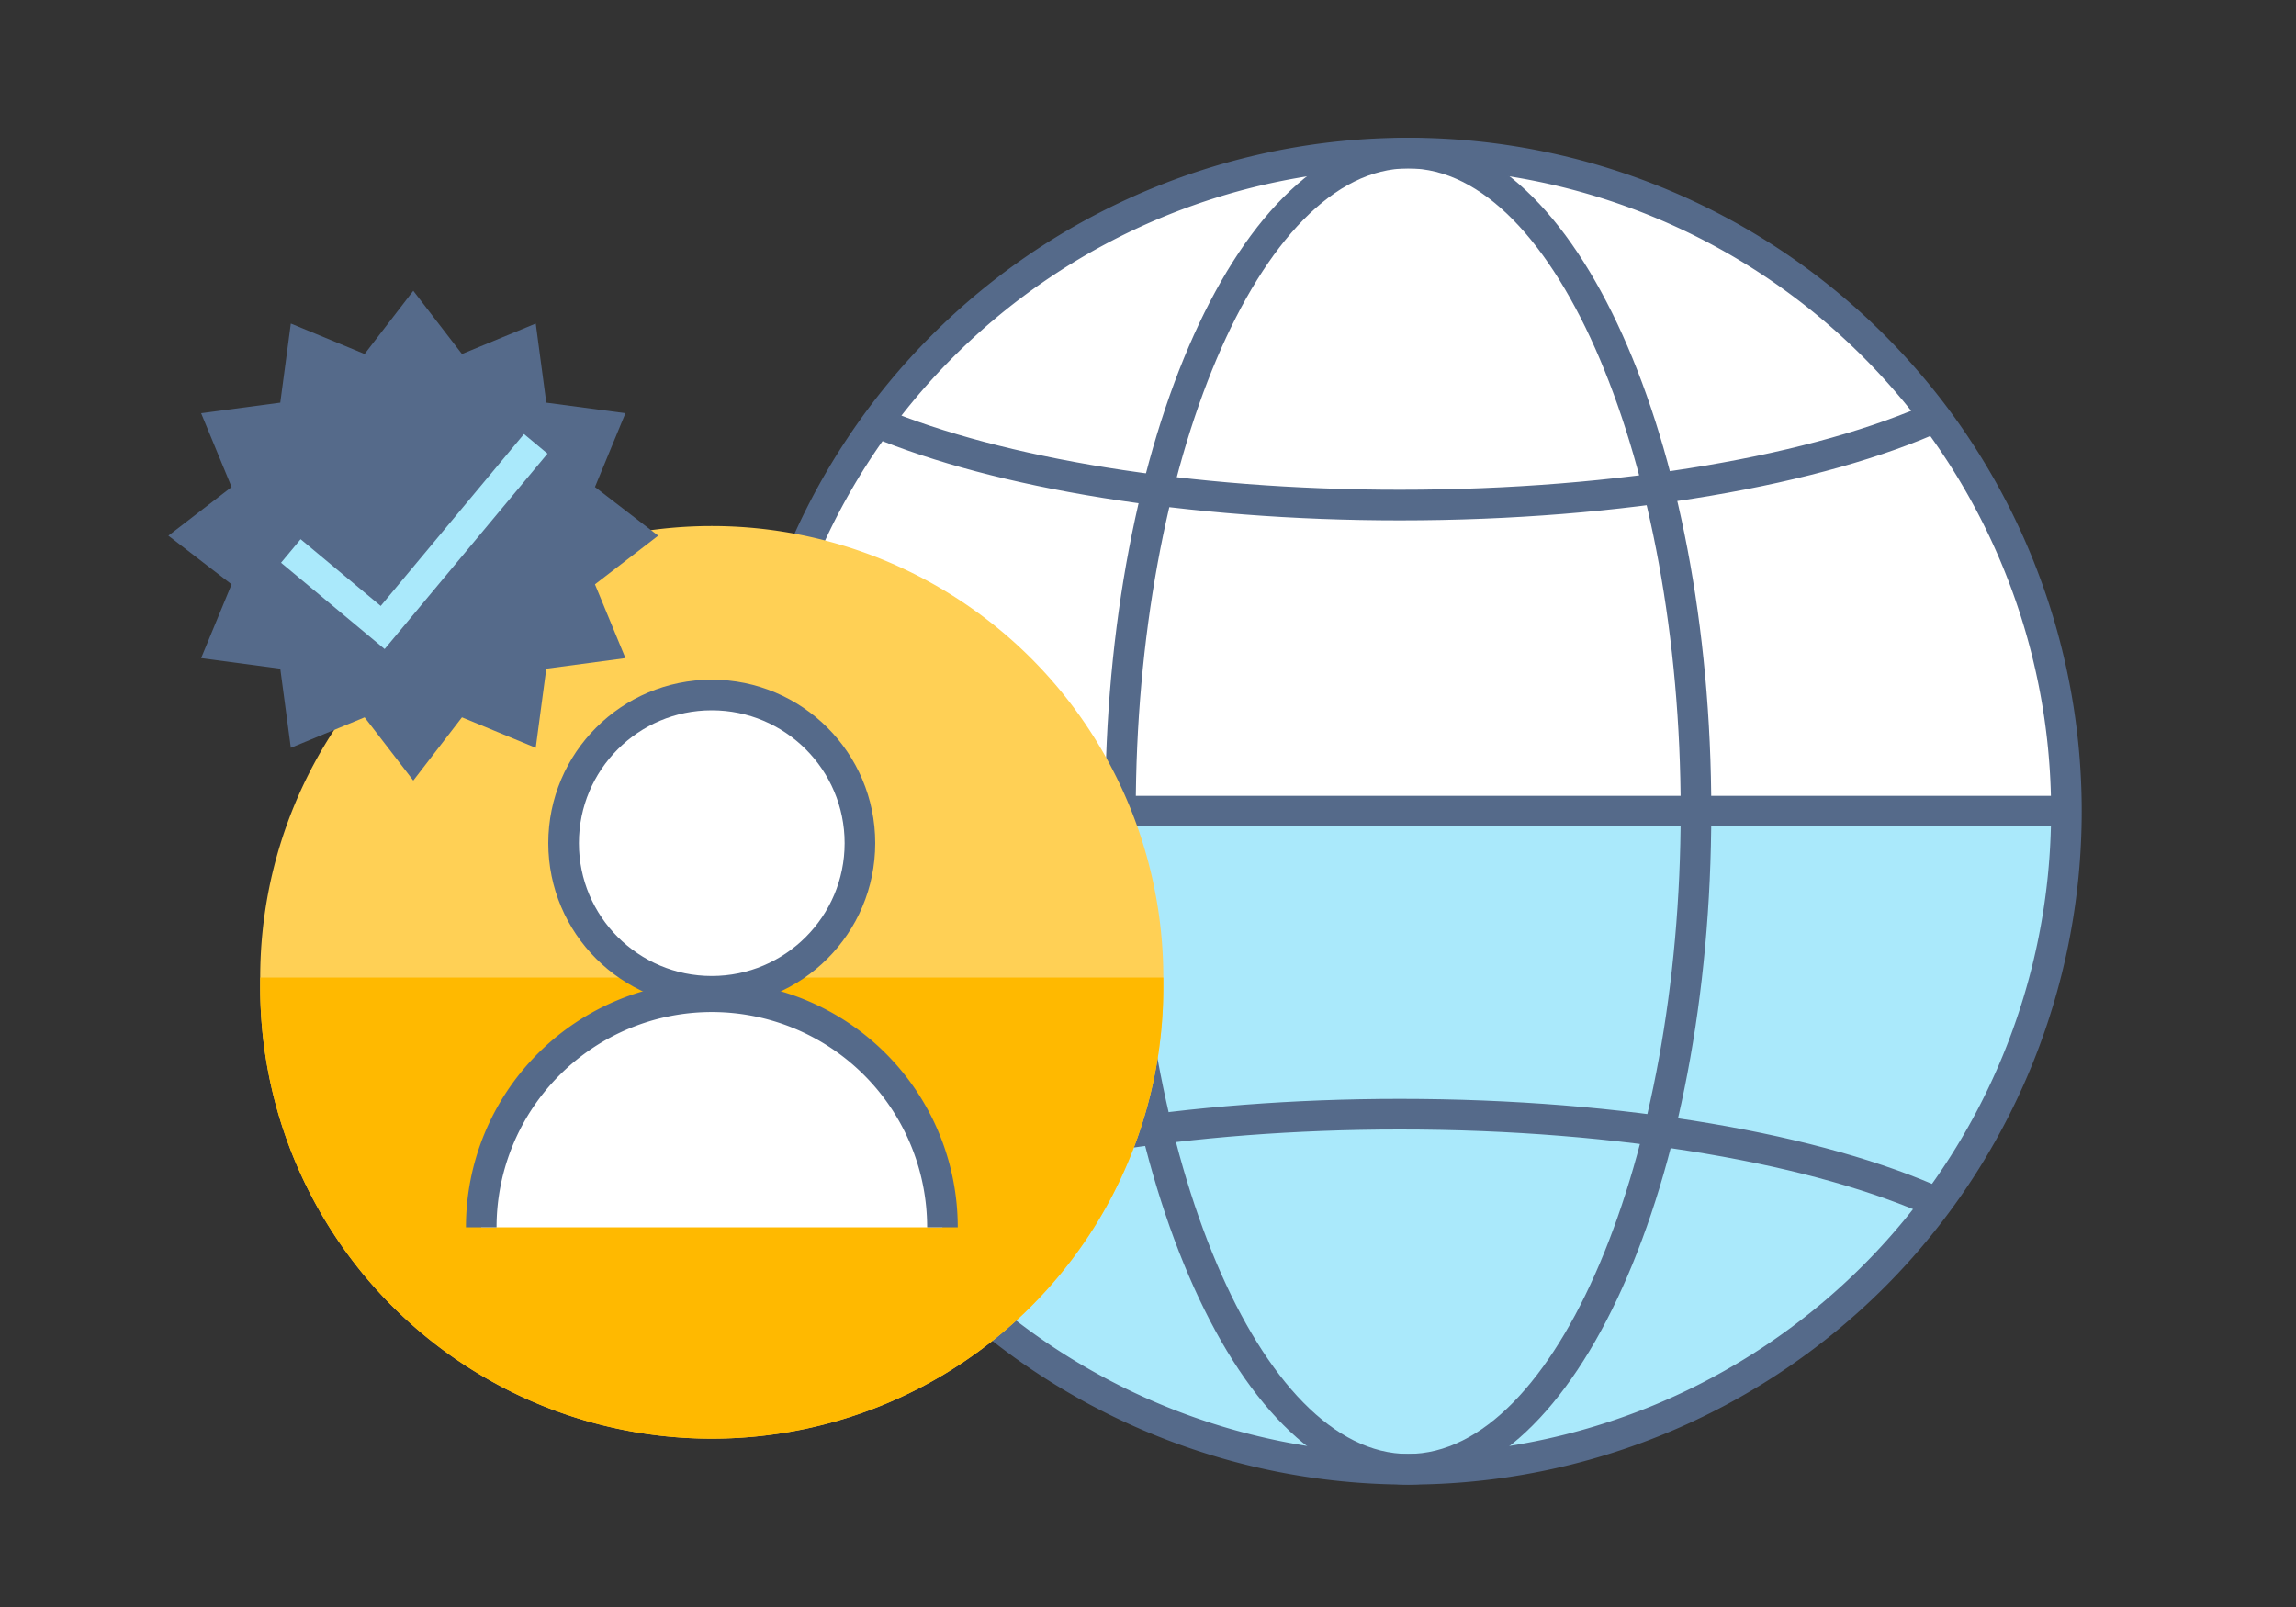 <svg xmlns="http://www.w3.org/2000/svg" viewBox="0 0 150 105">
  <rect x="0" y="0" width="150" height="105" fill="#333333" stroke="none"/>
  <defs>
    <style>
      .cls-1, .cls-7 {
        fill: #fff;
      }

      .cls-2 {
        fill: #aae9fb;
      }

      .cls-3, .cls-8 {
        fill: none;
      }

      .cls-3, .cls-7 {
        stroke: #556a8a;
      }

      .cls-3 {
        stroke-linejoin: bevel;
      }

      .cls-3, .cls-7, .cls-8 {
        stroke-width: 2px;
      }

      .cls-4 {
        fill: #556a8a;
      }

      .cls-5 {
        fill: #ffd055;
      }

      .cls-6 {
        fill: #ffb900;
      }

      .cls-7, .cls-8 {
        stroke-miterlimit: 10;
      }

      .cls-8 {
        stroke: #aae9fb;
      }
    </style>
  </defs>
  <title>ms365enterprise-admin-collaboration-certified-partner-7</title>
  <g id="ICONS">
    <g>
      <path class="cls-1" d="M135.2,53A43.45,43.45,0,1,1,91.75,9.55,43.5,43.5,0,0,1,135.2,53Z"/>
      <path class="cls-2" d="M135.45,53a43.45,43.45,0,1,1-86.9,0Z"/>
      <line class="cls-3" x1="48.55" y1="53" x2="135.2" y2="53"/>
      <path class="cls-4" d="M92,11c9.65,0,17.8,19.23,17.8,42S101.65,95,92,95,74.2,75.77,74.2,53,82.35,11,92,11m0-2C81.06,9,72.2,28.7,72.2,53S81.06,97,92,97s19.8-19.7,19.8-44S102.94,9,92,9Z"/>
      <path class="cls-4" d="M92,11A42,42,0,1,1,50,53,42,42,0,0,1,92,11m0-2a44,44,0,1,0,44,44A44,44,0,0,0,92,9Z"/>
      <path class="cls-3" d="M57.35,27.62C65.19,30.88,77.55,33,91.45,33c14.57,0,27.45-2.31,35.2-5.84"/>
      <path class="cls-3" d="M57.35,78.17c7.84-3.26,20.2-5.37,34.11-5.37,14.57,0,27.45,2.31,35.2,5.84"/>
    </g>
    <g>
      <path class="cls-5" d="M76,64.5a29.5,29.5,0,0,1-59,0c0-.21,0-.41,0-.63a29.49,29.49,0,0,1,59,0C76,64.09,76,64.29,76,64.5Z"/>
      <path class="cls-6" d="M76,64.5a29.5,29.5,0,0,1-59,0v-.63H76C76,64.09,76,64.29,76,64.5Z"/>
      <g>
        <circle class="cls-7" cx="46.5" cy="55.09" r="9.68"/>
        <path class="cls-7" d="M31.44,80.19a15.06,15.06,0,0,1,30.13,0"/>
      </g>
    </g>
    <polygon class="cls-4" points="27 19 30.18 23.13 35 21.14 35.69 26.31 40.86 27 38.87 31.82 43 35 38.87 38.18 40.86 43 35.69 43.69 35 48.86 30.18 46.87 27 51 23.82 46.87 19 48.86 18.31 43.69 13.14 43 15.13 38.18 11 35 15.13 31.82 13.14 27 18.31 26.31 19 21.14 23.82 23.13 27 19"/>
    <polyline class="cls-8" points="19 36 25 41 35 29"/>
  </g>
</svg>
